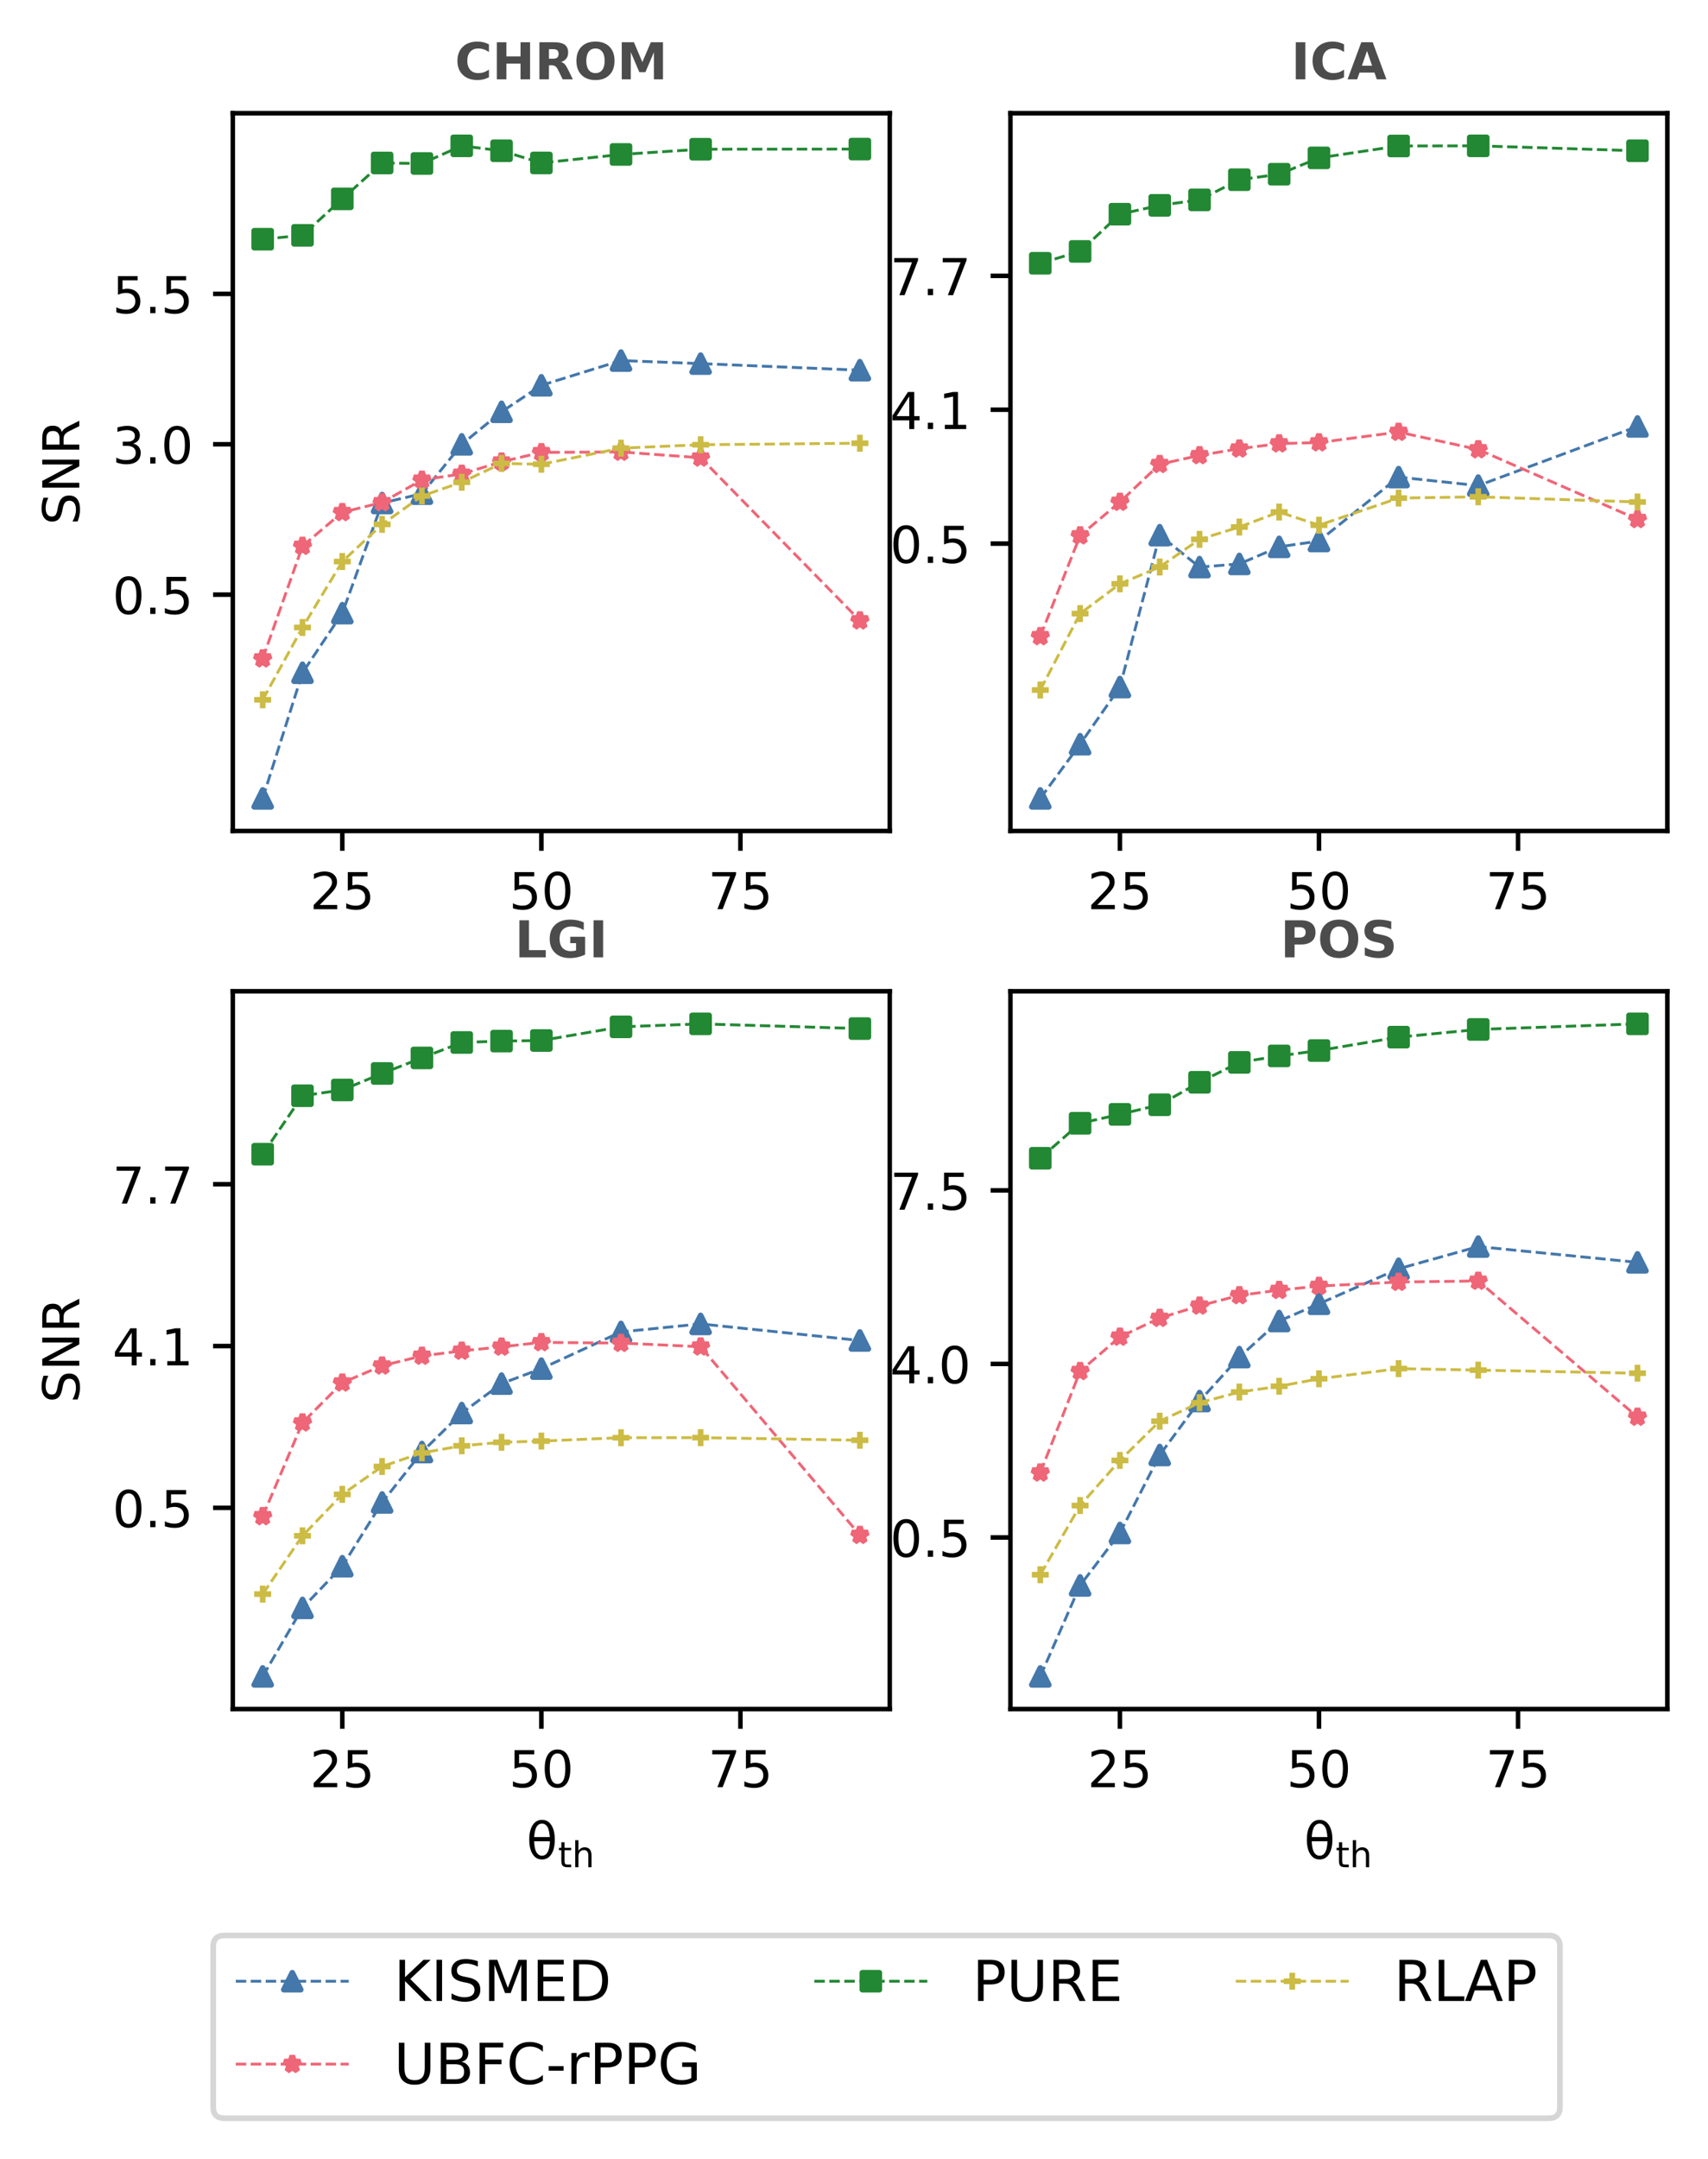 <?xml version="1.0" encoding="utf-8" standalone="no"?>
<!DOCTYPE svg PUBLIC "-//W3C//DTD SVG 1.1//EN"
  "http://www.w3.org/Graphics/SVG/1.1/DTD/svg11.dtd">
<!-- Created with matplotlib (https://matplotlib.org/) -->
<svg height="382.119pt" version="1.1" viewBox="0 0 302.413 382.119" width="302.413pt" xmlns="http://www.w3.org/2000/svg" xmlns:xlink="http://www.w3.org/1999/xlink">
 <defs>
  <style type="text/css">
*{stroke-linecap:butt;stroke-linejoin:round;}
  </style>
 </defs>
 <g id="figure_1">
  <g id="patch_1">
   <path d="M 0 382.119 
L 302.413 382.119 
L 302.413 0 
L 0 0 
z
" style="fill:#ffffff;"/>
  </g>
  <g id="axes_1">
   <g id="patch_2">
    <path d="M 41.223 147.083 
L 157.533 147.083 
L 157.533 20.039 
L 41.223 20.039 
z
" style="fill:#ffffff;"/>
   </g>
   <g id="matplotlib.axis_1">
    <g id="xtick_1">
     <g id="line2d_1">
      <defs>
       <path d="M 0 0 
L 0 3.5 
" id="mc49c71dc51" style="stroke:#000000;stroke-width:0.8;"/>
      </defs>
      <g>
       <use style="stroke:#000000;stroke-width:0.8;" x="60.608" xlink:href="#mc49c71dc51" y="147.083"/>
      </g>
     </g>
     <g id="text_1">
      <!-- 25 -->
      <defs>
       <path d="M 19.188 8.297 
L 53.609 8.297 
L 53.609 0 
L 7.328 0 
L 7.328 8.297 
Q 12.938 14.109 22.625 23.891 
Q 32.328 33.688 34.812 36.531 
Q 39.547 41.844 41.422 45.531 
Q 43.312 49.219 43.312 52.781 
Q 43.312 58.594 39.234 62.25 
Q 35.156 65.922 28.609 65.922 
Q 23.969 65.922 18.812 64.312 
Q 13.672 62.703 7.812 59.422 
L 7.812 69.391 
Q 13.766 71.781 18.938 73 
Q 24.125 74.219 28.422 74.219 
Q 39.75 74.219 46.484 68.547 
Q 53.219 62.891 53.219 53.422 
Q 53.219 48.922 51.531 44.891 
Q 49.859 40.875 45.406 35.406 
Q 44.188 33.984 37.641 27.219 
Q 31.109 20.453 19.188 8.297 
z
" id="DejaVuSans-50"/>
       <path d="M 10.797 72.906 
L 49.516 72.906 
L 49.516 64.594 
L 19.828 64.594 
L 19.828 46.734 
Q 21.969 47.469 24.109 47.828 
Q 26.266 48.188 28.422 48.188 
Q 40.625 48.188 47.75 41.5 
Q 54.891 34.812 54.891 23.391 
Q 54.891 11.625 47.562 5.094 
Q 40.234 -1.422 26.906 -1.422 
Q 22.312 -1.422 17.547 -0.641 
Q 12.797 0.141 7.719 1.703 
L 7.719 11.625 
Q 12.109 9.234 16.797 8.062 
Q 21.484 6.891 26.703 6.891 
Q 35.156 6.891 40.078 11.328 
Q 45.016 15.766 45.016 23.391 
Q 45.016 31 40.078 35.438 
Q 35.156 39.891 26.703 39.891 
Q 22.75 39.891 18.812 39.016 
Q 14.891 38.141 10.797 36.281 
z
" id="DejaVuSans-53"/>
      </defs>
      <g transform="translate(54.882 160.921)scale(0.09 -0.09)">
       <use xlink:href="#DejaVuSans-50"/>
       <use x="63.623" xlink:href="#DejaVuSans-53"/>
      </g>
     </g>
    </g>
    <g id="xtick_2">
     <g id="line2d_2">
      <g>
       <use style="stroke:#000000;stroke-width:0.8;" x="95.854" xlink:href="#mc49c71dc51" y="147.083"/>
      </g>
     </g>
     <g id="text_2">
      <!-- 50 -->
      <defs>
       <path d="M 31.781 66.406 
Q 24.172 66.406 20.328 58.906 
Q 16.5 51.422 16.5 36.375 
Q 16.5 21.391 20.328 13.891 
Q 24.172 6.391 31.781 6.391 
Q 39.453 6.391 43.281 13.891 
Q 47.125 21.391 47.125 36.375 
Q 47.125 51.422 43.281 58.906 
Q 39.453 66.406 31.781 66.406 
z
M 31.781 74.219 
Q 44.047 74.219 50.516 64.516 
Q 56.984 54.828 56.984 36.375 
Q 56.984 17.969 50.516 8.266 
Q 44.047 -1.422 31.781 -1.422 
Q 19.531 -1.422 13.062 8.266 
Q 6.594 17.969 6.594 36.375 
Q 6.594 54.828 13.062 64.516 
Q 19.531 74.219 31.781 74.219 
z
" id="DejaVuSans-48"/>
      </defs>
      <g transform="translate(90.127 160.921)scale(0.09 -0.09)">
       <use xlink:href="#DejaVuSans-53"/>
       <use x="63.623" xlink:href="#DejaVuSans-48"/>
      </g>
     </g>
    </g>
    <g id="xtick_3">
     <g id="line2d_3">
      <g>
       <use style="stroke:#000000;stroke-width:0.8;" x="131.099" xlink:href="#mc49c71dc51" y="147.083"/>
      </g>
     </g>
     <g id="text_3">
      <!-- 75 -->
      <defs>
       <path d="M 8.203 72.906 
L 55.078 72.906 
L 55.078 68.703 
L 28.609 0 
L 18.312 0 
L 43.219 64.594 
L 8.203 64.594 
z
" id="DejaVuSans-55"/>
      </defs>
      <g transform="translate(125.373 160.921)scale(0.09 -0.09)">
       <use xlink:href="#DejaVuSans-55"/>
       <use x="63.623" xlink:href="#DejaVuSans-53"/>
      </g>
     </g>
    </g>
   </g>
   <g id="matplotlib.axis_2">
    <g id="ytick_1">
     <g id="line2d_4">
      <defs>
       <path d="M 0 0 
L -3.5 0 
" id="mcec487507b" style="stroke:#000000;stroke-width:0.8;"/>
      </defs>
      <g>
       <use style="stroke:#000000;stroke-width:0.8;" x="41.223" xlink:href="#mcec487507b" y="105.247"/>
      </g>
     </g>
     <g id="text_4">
      <!-- 0.5 -->
      <defs>
       <path d="M 10.688 12.406 
L 21 12.406 
L 21 0 
L 10.688 0 
z
" id="DejaVuSans-46"/>
      </defs>
      <g transform="translate(19.91 108.666)scale(0.09 -0.09)">
       <use xlink:href="#DejaVuSans-48"/>
       <use x="63.623" xlink:href="#DejaVuSans-46"/>
       <use x="95.41" xlink:href="#DejaVuSans-53"/>
      </g>
     </g>
    </g>
    <g id="ytick_2">
     <g id="line2d_5">
      <g>
       <use style="stroke:#000000;stroke-width:0.8;" x="41.223" xlink:href="#mcec487507b" y="78.631"/>
      </g>
     </g>
     <g id="text_5">
      <!-- 3.0 -->
      <defs>
       <path d="M 40.578 39.312 
Q 47.656 37.797 51.625 33 
Q 55.609 28.219 55.609 21.188 
Q 55.609 10.406 48.188 4.484 
Q 40.766 -1.422 27.094 -1.422 
Q 22.516 -1.422 17.656 -0.516 
Q 12.797 0.391 7.625 2.203 
L 7.625 11.719 
Q 11.719 9.328 16.594 8.109 
Q 21.484 6.891 26.812 6.891 
Q 36.078 6.891 40.938 10.547 
Q 45.797 14.203 45.797 21.188 
Q 45.797 27.641 41.281 31.266 
Q 36.766 34.906 28.719 34.906 
L 20.219 34.906 
L 20.219 43.016 
L 29.109 43.016 
Q 36.375 43.016 40.234 45.922 
Q 44.094 48.828 44.094 54.297 
Q 44.094 59.906 40.109 62.906 
Q 36.141 65.922 28.719 65.922 
Q 24.656 65.922 20.016 65.031 
Q 15.375 64.156 9.812 62.312 
L 9.812 71.094 
Q 15.438 72.656 20.344 73.438 
Q 25.25 74.219 29.594 74.219 
Q 40.828 74.219 47.359 69.109 
Q 53.906 64.016 53.906 55.328 
Q 53.906 49.266 50.438 45.094 
Q 46.969 40.922 40.578 39.312 
z
" id="DejaVuSans-51"/>
      </defs>
      <g transform="translate(19.91 82.05)scale(0.09 -0.09)">
       <use xlink:href="#DejaVuSans-51"/>
       <use x="63.623" xlink:href="#DejaVuSans-46"/>
       <use x="95.41" xlink:href="#DejaVuSans-48"/>
      </g>
     </g>
    </g>
    <g id="ytick_3">
     <g id="line2d_6">
      <g>
       <use style="stroke:#000000;stroke-width:0.8;" x="41.223" xlink:href="#mcec487507b" y="52.014"/>
      </g>
     </g>
     <g id="text_6">
      <!-- 5.5 -->
      <g transform="translate(19.91 55.434)scale(0.09 -0.09)">
       <use xlink:href="#DejaVuSans-53"/>
       <use x="63.623" xlink:href="#DejaVuSans-46"/>
       <use x="95.41" xlink:href="#DejaVuSans-53"/>
      </g>
     </g>
    </g>
    <g id="text_7">
     <!-- SNR -->
     <defs>
      <path d="M 53.516 70.516 
L 53.516 60.891 
Q 47.906 63.578 42.922 64.891 
Q 37.938 66.219 33.297 66.219 
Q 25.25 66.219 20.875 63.094 
Q 16.5 59.969 16.5 54.203 
Q 16.5 49.359 19.406 46.891 
Q 22.312 44.438 30.422 42.922 
L 36.375 41.703 
Q 47.406 39.594 52.656 34.297 
Q 57.906 29 57.906 20.125 
Q 57.906 9.516 50.797 4.047 
Q 43.703 -1.422 29.984 -1.422 
Q 24.812 -1.422 18.969 -0.25 
Q 13.141 0.922 6.891 3.219 
L 6.891 13.375 
Q 12.891 10.016 18.656 8.297 
Q 24.422 6.594 29.984 6.594 
Q 38.422 6.594 43.016 9.906 
Q 47.609 13.234 47.609 19.391 
Q 47.609 24.75 44.312 27.781 
Q 41.016 30.812 33.5 32.328 
L 27.484 33.5 
Q 16.453 35.688 11.516 40.375 
Q 6.594 45.062 6.594 53.422 
Q 6.594 63.094 13.406 68.656 
Q 20.219 74.219 32.172 74.219 
Q 37.312 74.219 42.625 73.281 
Q 47.953 72.359 53.516 70.516 
z
" id="DejaVuSans-83"/>
      <path d="M 9.812 72.906 
L 23.094 72.906 
L 55.422 11.922 
L 55.422 72.906 
L 64.984 72.906 
L 64.984 0 
L 51.703 0 
L 19.391 60.984 
L 19.391 0 
L 9.812 0 
z
" id="DejaVuSans-78"/>
      <path d="M 44.391 34.188 
Q 47.562 33.109 50.562 29.594 
Q 53.562 26.078 56.594 19.922 
L 66.609 0 
L 56 0 
L 46.688 18.703 
Q 43.062 26.031 39.672 28.422 
Q 36.281 30.812 30.422 30.812 
L 19.672 30.812 
L 19.672 0 
L 9.812 0 
L 9.812 72.906 
L 32.078 72.906 
Q 44.578 72.906 50.734 67.672 
Q 56.891 62.453 56.891 51.906 
Q 56.891 45.016 53.688 40.469 
Q 50.484 35.938 44.391 34.188 
z
M 19.672 64.797 
L 19.672 38.922 
L 32.078 38.922 
Q 39.203 38.922 42.844 42.219 
Q 46.484 45.516 46.484 51.906 
Q 46.484 58.297 42.844 61.547 
Q 39.203 64.797 32.078 64.797 
z
" id="DejaVuSans-82"/>
     </defs>
     <g transform="translate(14.039 92.911)rotate(-90)scale(0.09 -0.09)">
      <use xlink:href="#DejaVuSans-83"/>
      <use x="63.477" xlink:href="#DejaVuSans-78"/>
      <use x="138.281" xlink:href="#DejaVuSans-82"/>
     </g>
    </g>
   </g>
   <g id="line2d_7">
    <path clip-path="url(#pe763b3ad80)" d="M 46.51 141.308 
L 53.559 119.072 
L 60.608 108.525 
L 67.657 89.03 
L 74.706 87.381 
L 81.755 78.643 
L 88.804 72.886 
L 95.854 68.196 
L 109.952 63.82 
L 124.05 64.356 
L 152.246 65.521 
" style="fill:none;stroke:#4477aa;stroke-dasharray:1.85,0.8;stroke-dashoffset:0;stroke-width:0.5;"/>
    <defs>
     <path d="M 0 -1.5 
L -1.5 1.5 
L 1.5 1.5 
z
" id="m080b14218e" style="stroke:#4477aa;stroke-linejoin:miter;"/>
    </defs>
    <g clip-path="url(#pe763b3ad80)">
     <use style="fill:#4477aa;stroke:#4477aa;stroke-linejoin:miter;" x="46.51" xlink:href="#m080b14218e" y="141.308"/>
     <use style="fill:#4477aa;stroke:#4477aa;stroke-linejoin:miter;" x="53.559" xlink:href="#m080b14218e" y="119.072"/>
     <use style="fill:#4477aa;stroke:#4477aa;stroke-linejoin:miter;" x="60.608" xlink:href="#m080b14218e" y="108.525"/>
     <use style="fill:#4477aa;stroke:#4477aa;stroke-linejoin:miter;" x="67.657" xlink:href="#m080b14218e" y="89.03"/>
     <use style="fill:#4477aa;stroke:#4477aa;stroke-linejoin:miter;" x="74.706" xlink:href="#m080b14218e" y="87.381"/>
     <use style="fill:#4477aa;stroke:#4477aa;stroke-linejoin:miter;" x="81.755" xlink:href="#m080b14218e" y="78.643"/>
     <use style="fill:#4477aa;stroke:#4477aa;stroke-linejoin:miter;" x="88.804" xlink:href="#m080b14218e" y="72.886"/>
     <use style="fill:#4477aa;stroke:#4477aa;stroke-linejoin:miter;" x="95.854" xlink:href="#m080b14218e" y="68.196"/>
     <use style="fill:#4477aa;stroke:#4477aa;stroke-linejoin:miter;" x="109.952" xlink:href="#m080b14218e" y="63.82"/>
     <use style="fill:#4477aa;stroke:#4477aa;stroke-linejoin:miter;" x="124.05" xlink:href="#m080b14218e" y="64.356"/>
     <use style="fill:#4477aa;stroke:#4477aa;stroke-linejoin:miter;" x="152.246" xlink:href="#m080b14218e" y="65.521"/>
    </g>
   </g>
   <g id="line2d_8">
    <path clip-path="url(#pe763b3ad80)" d="M 46.51 116.572 
L 53.559 96.648 
L 60.608 90.681 
L 67.657 88.928 
L 74.706 84.947 
L 81.755 83.886 
L 88.804 81.726 
L 95.854 80.074 
L 109.952 79.991 
L 124.05 81.024 
L 152.246 109.844 
" style="fill:none;stroke:#ee6677;stroke-dasharray:1.85,0.8;stroke-dashoffset:0;stroke-width:0.5;"/>
    <defs>
     <path d="M 0 -1.5 
L -0.337 -0.464 
L -1.427 -0.464 
L -0.545 0.177 
L -0.882 1.214 
L -0 0.573 
L 0.882 1.214 
L 0.545 0.177 
L 1.427 -0.464 
L 0.337 -0.464 
z
" id="m7e07814647" style="stroke:#ee6677;stroke-linejoin:bevel;"/>
    </defs>
    <g clip-path="url(#pe763b3ad80)">
     <use style="fill:#ee6677;stroke:#ee6677;stroke-linejoin:bevel;" x="46.51" xlink:href="#m7e07814647" y="116.572"/>
     <use style="fill:#ee6677;stroke:#ee6677;stroke-linejoin:bevel;" x="53.559" xlink:href="#m7e07814647" y="96.648"/>
     <use style="fill:#ee6677;stroke:#ee6677;stroke-linejoin:bevel;" x="60.608" xlink:href="#m7e07814647" y="90.681"/>
     <use style="fill:#ee6677;stroke:#ee6677;stroke-linejoin:bevel;" x="67.657" xlink:href="#m7e07814647" y="88.928"/>
     <use style="fill:#ee6677;stroke:#ee6677;stroke-linejoin:bevel;" x="74.706" xlink:href="#m7e07814647" y="84.947"/>
     <use style="fill:#ee6677;stroke:#ee6677;stroke-linejoin:bevel;" x="81.755" xlink:href="#m7e07814647" y="83.886"/>
     <use style="fill:#ee6677;stroke:#ee6677;stroke-linejoin:bevel;" x="88.804" xlink:href="#m7e07814647" y="81.726"/>
     <use style="fill:#ee6677;stroke:#ee6677;stroke-linejoin:bevel;" x="95.854" xlink:href="#m7e07814647" y="80.074"/>
     <use style="fill:#ee6677;stroke:#ee6677;stroke-linejoin:bevel;" x="109.952" xlink:href="#m7e07814647" y="79.991"/>
     <use style="fill:#ee6677;stroke:#ee6677;stroke-linejoin:bevel;" x="124.05" xlink:href="#m7e07814647" y="81.024"/>
     <use style="fill:#ee6677;stroke:#ee6677;stroke-linejoin:bevel;" x="152.246" xlink:href="#m7e07814647" y="109.844"/>
    </g>
   </g>
   <g id="line2d_9">
    <path clip-path="url(#pe763b3ad80)" d="M 46.51 42.339 
L 53.559 41.651 
L 60.608 35.197 
L 67.657 28.844 
L 74.706 28.937 
L 81.755 25.813 
L 88.804 26.687 
L 95.854 28.841 
L 109.952 27.339 
L 124.05 26.411 
L 152.246 26.386 
" style="fill:none;stroke:#228833;stroke-dasharray:1.85,0.8;stroke-dashoffset:0;stroke-width:0.5;"/>
    <defs>
     <path d="M -1.5 1.5 
L 1.5 1.5 
L 1.5 -1.5 
L -1.5 -1.5 
z
" id="m00ce7a7541" style="stroke:#228833;stroke-linejoin:miter;"/>
    </defs>
    <g clip-path="url(#pe763b3ad80)">
     <use style="fill:#228833;stroke:#228833;stroke-linejoin:miter;" x="46.51" xlink:href="#m00ce7a7541" y="42.339"/>
     <use style="fill:#228833;stroke:#228833;stroke-linejoin:miter;" x="53.559" xlink:href="#m00ce7a7541" y="41.651"/>
     <use style="fill:#228833;stroke:#228833;stroke-linejoin:miter;" x="60.608" xlink:href="#m00ce7a7541" y="35.197"/>
     <use style="fill:#228833;stroke:#228833;stroke-linejoin:miter;" x="67.657" xlink:href="#m00ce7a7541" y="28.844"/>
     <use style="fill:#228833;stroke:#228833;stroke-linejoin:miter;" x="74.706" xlink:href="#m00ce7a7541" y="28.937"/>
     <use style="fill:#228833;stroke:#228833;stroke-linejoin:miter;" x="81.755" xlink:href="#m00ce7a7541" y="25.813"/>
     <use style="fill:#228833;stroke:#228833;stroke-linejoin:miter;" x="88.804" xlink:href="#m00ce7a7541" y="26.687"/>
     <use style="fill:#228833;stroke:#228833;stroke-linejoin:miter;" x="95.854" xlink:href="#m00ce7a7541" y="28.841"/>
     <use style="fill:#228833;stroke:#228833;stroke-linejoin:miter;" x="109.952" xlink:href="#m00ce7a7541" y="27.339"/>
     <use style="fill:#228833;stroke:#228833;stroke-linejoin:miter;" x="124.05" xlink:href="#m00ce7a7541" y="26.411"/>
     <use style="fill:#228833;stroke:#228833;stroke-linejoin:miter;" x="152.246" xlink:href="#m00ce7a7541" y="26.386"/>
    </g>
   </g>
   <g id="line2d_10">
    <path clip-path="url(#pe763b3ad80)" d="M 46.51 123.859 
L 53.559 111.061 
L 60.608 99.387 
L 67.657 92.815 
L 74.706 87.78 
L 81.755 85.35 
L 88.804 82.029 
L 95.854 82.165 
L 109.952 79.324 
L 124.05 78.715 
L 152.246 78.448 
" style="fill:none;stroke:#ccbb44;stroke-dasharray:1.85,0.8;stroke-dashoffset:0;stroke-width:0.5;"/>
    <defs>
     <path d="M -1.5 0 
L 1.5 0 
M 0 1.5 
L 0 -1.5 
" id="m1bbecbf36e" style="stroke:#ccbb44;"/>
    </defs>
    <g clip-path="url(#pe763b3ad80)">
     <use style="fill:#ccbb44;stroke:#ccbb44;" x="46.51" xlink:href="#m1bbecbf36e" y="123.859"/>
     <use style="fill:#ccbb44;stroke:#ccbb44;" x="53.559" xlink:href="#m1bbecbf36e" y="111.061"/>
     <use style="fill:#ccbb44;stroke:#ccbb44;" x="60.608" xlink:href="#m1bbecbf36e" y="99.387"/>
     <use style="fill:#ccbb44;stroke:#ccbb44;" x="67.657" xlink:href="#m1bbecbf36e" y="92.815"/>
     <use style="fill:#ccbb44;stroke:#ccbb44;" x="74.706" xlink:href="#m1bbecbf36e" y="87.78"/>
     <use style="fill:#ccbb44;stroke:#ccbb44;" x="81.755" xlink:href="#m1bbecbf36e" y="85.35"/>
     <use style="fill:#ccbb44;stroke:#ccbb44;" x="88.804" xlink:href="#m1bbecbf36e" y="82.029"/>
     <use style="fill:#ccbb44;stroke:#ccbb44;" x="95.854" xlink:href="#m1bbecbf36e" y="82.165"/>
     <use style="fill:#ccbb44;stroke:#ccbb44;" x="109.952" xlink:href="#m1bbecbf36e" y="79.324"/>
     <use style="fill:#ccbb44;stroke:#ccbb44;" x="124.05" xlink:href="#m1bbecbf36e" y="78.715"/>
     <use style="fill:#ccbb44;stroke:#ccbb44;" x="152.246" xlink:href="#m1bbecbf36e" y="78.448"/>
    </g>
   </g>
   <g id="patch_3">
    <path d="M 41.223 147.083 
L 41.223 20.039 
" style="fill:none;stroke:#000000;stroke-linecap:square;stroke-linejoin:miter;stroke-width:0.8;"/>
   </g>
   <g id="patch_4">
    <path d="M 157.533 147.083 
L 157.533 20.039 
" style="fill:none;stroke:#000000;stroke-linecap:square;stroke-linejoin:miter;stroke-width:0.8;"/>
   </g>
   <g id="patch_5">
    <path d="M 41.223 147.083 
L 157.533 147.083 
" style="fill:none;stroke:#000000;stroke-linecap:square;stroke-linejoin:miter;stroke-width:0.8;"/>
   </g>
   <g id="patch_6">
    <path d="M 41.223 20.039 
L 157.533 20.039 
" style="fill:none;stroke:#000000;stroke-linecap:square;stroke-linejoin:miter;stroke-width:0.8;"/>
   </g>
   <g id="text_8">
    <!-- CHROM -->
    <defs>
     <path d="M 67 4 
Q 61.812 1.312 56.203 -0.047 
Q 50.594 -1.422 44.484 -1.422 
Q 26.266 -1.422 15.625 8.766 
Q 4.984 18.953 4.984 36.375 
Q 4.984 53.859 15.625 64.031 
Q 26.266 74.219 44.484 74.219 
Q 50.594 74.219 56.203 72.844 
Q 61.812 71.484 67 68.797 
L 67 53.719 
Q 61.766 57.281 56.688 58.938 
Q 51.609 60.594 46 60.594 
Q 35.938 60.594 30.172 54.141 
Q 24.422 47.703 24.422 36.375 
Q 24.422 25.094 30.172 18.641 
Q 35.938 12.203 46 12.203 
Q 51.609 12.203 56.688 13.859 
Q 61.766 15.531 67 19.094 
z
" id="DejaVuSans-Bold-67"/>
     <path d="M 9.188 72.906 
L 27.984 72.906 
L 27.984 45.125 
L 55.719 45.125 
L 55.719 72.906 
L 74.516 72.906 
L 74.516 0 
L 55.719 0 
L 55.719 30.906 
L 27.984 30.906 
L 27.984 0 
L 9.188 0 
z
" id="DejaVuSans-Bold-72"/>
     <path d="M 35.891 40.578 
Q 41.797 40.578 44.359 42.766 
Q 46.922 44.969 46.922 50 
Q 46.922 54.984 44.359 57.125 
Q 41.797 59.281 35.891 59.281 
L 27.984 59.281 
L 27.984 40.578 
z
M 27.984 27.594 
L 27.984 0 
L 9.188 0 
L 9.188 72.906 
L 37.891 72.906 
Q 52.297 72.906 59 68.062 
Q 65.719 63.234 65.719 52.781 
Q 65.719 45.562 62.219 40.922 
Q 58.734 36.281 51.703 34.078 
Q 55.562 33.203 58.609 30.094 
Q 61.672 27 64.797 20.703 
L 75 0 
L 54.984 0 
L 46.094 18.109 
Q 43.406 23.578 40.641 25.578 
Q 37.891 27.594 33.297 27.594 
z
" id="DejaVuSans-Bold-82"/>
     <path d="M 42.484 60.594 
Q 33.891 60.594 29.156 54.25 
Q 24.422 47.906 24.422 36.375 
Q 24.422 24.906 29.156 18.547 
Q 33.891 12.203 42.484 12.203 
Q 51.125 12.203 55.859 18.547 
Q 60.594 24.906 60.594 36.375 
Q 60.594 47.906 55.859 54.25 
Q 51.125 60.594 42.484 60.594 
z
M 42.484 74.219 
Q 60.062 74.219 70.016 64.156 
Q 79.984 54.109 79.984 36.375 
Q 79.984 18.703 70.016 8.641 
Q 60.062 -1.422 42.484 -1.422 
Q 24.953 -1.422 14.969 8.641 
Q 4.984 18.703 4.984 36.375 
Q 4.984 54.109 14.969 64.156 
Q 24.953 74.219 42.484 74.219 
z
" id="DejaVuSans-Bold-79"/>
     <path d="M 9.188 72.906 
L 33.109 72.906 
L 49.703 33.891 
L 66.406 72.906 
L 90.281 72.906 
L 90.281 0 
L 72.516 0 
L 72.516 53.328 
L 55.719 14.016 
L 43.797 14.016 
L 27 53.328 
L 27 0 
L 9.188 0 
z
" id="DejaVuSans-Bold-77"/>
    </defs>
    <g style="fill:#4c4c4c;" transform="translate(80.541 14.039)scale(0.09 -0.09)">
     <use xlink:href="#DejaVuSans-Bold-67"/>
     <use x="73.389" xlink:href="#DejaVuSans-Bold-72"/>
     <use x="157.08" xlink:href="#DejaVuSans-Bold-82"/>
     <use x="234.082" xlink:href="#DejaVuSans-Bold-79"/>
     <use x="319.092" xlink:href="#DejaVuSans-Bold-77"/>
    </g>
   </g>
  </g>
  <g id="axes_2">
   <g id="patch_7">
    <path d="M 178.903 147.083 
L 295.213 147.083 
L 295.213 20.039 
L 178.903 20.039 
z
" style="fill:#ffffff;"/>
   </g>
   <g id="matplotlib.axis_3">
    <g id="xtick_4">
     <g id="line2d_11">
      <g>
       <use style="stroke:#000000;stroke-width:0.8;" x="198.288" xlink:href="#mc49c71dc51" y="147.083"/>
      </g>
     </g>
     <g id="text_9">
      <!-- 25 -->
      <g transform="translate(192.562 160.921)scale(0.09 -0.09)">
       <use xlink:href="#DejaVuSans-50"/>
       <use x="63.623" xlink:href="#DejaVuSans-53"/>
      </g>
     </g>
    </g>
    <g id="xtick_5">
     <g id="line2d_12">
      <g>
       <use style="stroke:#000000;stroke-width:0.8;" x="233.534" xlink:href="#mc49c71dc51" y="147.083"/>
      </g>
     </g>
     <g id="text_10">
      <!-- 50 -->
      <g transform="translate(227.807 160.921)scale(0.09 -0.09)">
       <use xlink:href="#DejaVuSans-53"/>
       <use x="63.623" xlink:href="#DejaVuSans-48"/>
      </g>
     </g>
    </g>
    <g id="xtick_6">
     <g id="line2d_13">
      <g>
       <use style="stroke:#000000;stroke-width:0.8;" x="268.779" xlink:href="#mc49c71dc51" y="147.083"/>
      </g>
     </g>
     <g id="text_11">
      <!-- 75 -->
      <g transform="translate(263.053 160.921)scale(0.09 -0.09)">
       <use xlink:href="#DejaVuSans-55"/>
       <use x="63.623" xlink:href="#DejaVuSans-53"/>
      </g>
     </g>
    </g>
   </g>
   <g id="matplotlib.axis_4">
    <g id="ytick_4">
     <g id="line2d_14">
      <g>
       <use style="stroke:#000000;stroke-width:0.8;" x="178.903" xlink:href="#mcec487507b" y="96.215"/>
      </g>
     </g>
     <g id="text_12">
      <!-- 0.5 -->
      <g transform="translate(157.59 99.635)scale(0.09 -0.09)">
       <use xlink:href="#DejaVuSans-48"/>
       <use x="63.623" xlink:href="#DejaVuSans-46"/>
       <use x="95.41" xlink:href="#DejaVuSans-53"/>
      </g>
     </g>
    </g>
    <g id="ytick_5">
     <g id="line2d_15">
      <g>
       <use style="stroke:#000000;stroke-width:0.8;" x="178.903" xlink:href="#mcec487507b" y="72.519"/>
      </g>
     </g>
     <g id="text_13">
      <!-- 4.1 -->
      <defs>
       <path d="M 37.797 64.312 
L 12.891 25.391 
L 37.797 25.391 
z
M 35.203 72.906 
L 47.609 72.906 
L 47.609 25.391 
L 58.016 25.391 
L 58.016 17.188 
L 47.609 17.188 
L 47.609 0 
L 37.797 0 
L 37.797 17.188 
L 4.891 17.188 
L 4.891 26.703 
z
" id="DejaVuSans-52"/>
       <path d="M 12.406 8.297 
L 28.516 8.297 
L 28.516 63.922 
L 10.984 60.406 
L 10.984 69.391 
L 28.422 72.906 
L 38.281 72.906 
L 38.281 8.297 
L 54.391 8.297 
L 54.391 0 
L 12.406 0 
z
" id="DejaVuSans-49"/>
      </defs>
      <g transform="translate(157.59 75.939)scale(0.09 -0.09)">
       <use xlink:href="#DejaVuSans-52"/>
       <use x="63.623" xlink:href="#DejaVuSans-46"/>
       <use x="95.41" xlink:href="#DejaVuSans-49"/>
      </g>
     </g>
    </g>
    <g id="ytick_6">
     <g id="line2d_16">
      <g>
       <use style="stroke:#000000;stroke-width:0.8;" x="178.903" xlink:href="#mcec487507b" y="48.823"/>
      </g>
     </g>
     <g id="text_14">
      <!-- 7.7 -->
      <g transform="translate(157.59 52.242)scale(0.09 -0.09)">
       <use xlink:href="#DejaVuSans-55"/>
       <use x="63.623" xlink:href="#DejaVuSans-46"/>
       <use x="95.41" xlink:href="#DejaVuSans-55"/>
      </g>
     </g>
    </g>
   </g>
   <g id="line2d_17">
    <path clip-path="url(#p9f08f60c96)" d="M 184.19 141.308 
L 191.239 131.722 
L 198.288 121.604 
L 205.337 94.727 
L 212.386 100.373 
L 219.435 99.81 
L 226.484 96.788 
L 233.534 95.758 
L 247.632 84.445 
L 261.73 85.952 
L 289.926 75.476 
" style="fill:none;stroke:#4477aa;stroke-dasharray:1.85,0.8;stroke-dashoffset:0;stroke-width:0.5;"/>
    <g clip-path="url(#p9f08f60c96)">
     <use style="fill:#4477aa;stroke:#4477aa;stroke-linejoin:miter;" x="184.19" xlink:href="#m080b14218e" y="141.308"/>
     <use style="fill:#4477aa;stroke:#4477aa;stroke-linejoin:miter;" x="191.239" xlink:href="#m080b14218e" y="131.722"/>
     <use style="fill:#4477aa;stroke:#4477aa;stroke-linejoin:miter;" x="198.288" xlink:href="#m080b14218e" y="121.604"/>
     <use style="fill:#4477aa;stroke:#4477aa;stroke-linejoin:miter;" x="205.337" xlink:href="#m080b14218e" y="94.727"/>
     <use style="fill:#4477aa;stroke:#4477aa;stroke-linejoin:miter;" x="212.386" xlink:href="#m080b14218e" y="100.373"/>
     <use style="fill:#4477aa;stroke:#4477aa;stroke-linejoin:miter;" x="219.435" xlink:href="#m080b14218e" y="99.81"/>
     <use style="fill:#4477aa;stroke:#4477aa;stroke-linejoin:miter;" x="226.484" xlink:href="#m080b14218e" y="96.788"/>
     <use style="fill:#4477aa;stroke:#4477aa;stroke-linejoin:miter;" x="233.534" xlink:href="#m080b14218e" y="95.758"/>
     <use style="fill:#4477aa;stroke:#4477aa;stroke-linejoin:miter;" x="247.632" xlink:href="#m080b14218e" y="84.445"/>
     <use style="fill:#4477aa;stroke:#4477aa;stroke-linejoin:miter;" x="261.73" xlink:href="#m080b14218e" y="85.952"/>
     <use style="fill:#4477aa;stroke:#4477aa;stroke-linejoin:miter;" x="289.926" xlink:href="#m080b14218e" y="75.476"/>
    </g>
   </g>
   <g id="line2d_18">
    <path clip-path="url(#p9f08f60c96)" d="M 184.19 112.636 
L 191.239 94.795 
L 198.288 88.855 
L 205.337 82.166 
L 212.386 80.601 
L 219.435 79.419 
L 226.484 78.52 
L 233.534 78.33 
L 247.632 76.469 
L 261.73 79.559 
L 289.926 91.905 
" style="fill:none;stroke:#ee6677;stroke-dasharray:1.85,0.8;stroke-dashoffset:0;stroke-width:0.5;"/>
    <g clip-path="url(#p9f08f60c96)">
     <use style="fill:#ee6677;stroke:#ee6677;stroke-linejoin:bevel;" x="184.19" xlink:href="#m7e07814647" y="112.636"/>
     <use style="fill:#ee6677;stroke:#ee6677;stroke-linejoin:bevel;" x="191.239" xlink:href="#m7e07814647" y="94.795"/>
     <use style="fill:#ee6677;stroke:#ee6677;stroke-linejoin:bevel;" x="198.288" xlink:href="#m7e07814647" y="88.855"/>
     <use style="fill:#ee6677;stroke:#ee6677;stroke-linejoin:bevel;" x="205.337" xlink:href="#m7e07814647" y="82.166"/>
     <use style="fill:#ee6677;stroke:#ee6677;stroke-linejoin:bevel;" x="212.386" xlink:href="#m7e07814647" y="80.601"/>
     <use style="fill:#ee6677;stroke:#ee6677;stroke-linejoin:bevel;" x="219.435" xlink:href="#m7e07814647" y="79.419"/>
     <use style="fill:#ee6677;stroke:#ee6677;stroke-linejoin:bevel;" x="226.484" xlink:href="#m7e07814647" y="78.52"/>
     <use style="fill:#ee6677;stroke:#ee6677;stroke-linejoin:bevel;" x="233.534" xlink:href="#m7e07814647" y="78.33"/>
     <use style="fill:#ee6677;stroke:#ee6677;stroke-linejoin:bevel;" x="247.632" xlink:href="#m7e07814647" y="76.469"/>
     <use style="fill:#ee6677;stroke:#ee6677;stroke-linejoin:bevel;" x="261.73" xlink:href="#m7e07814647" y="79.559"/>
     <use style="fill:#ee6677;stroke:#ee6677;stroke-linejoin:bevel;" x="289.926" xlink:href="#m7e07814647" y="91.905"/>
    </g>
   </g>
   <g id="line2d_19">
    <path clip-path="url(#p9f08f60c96)" d="M 184.19 46.598 
L 191.239 44.496 
L 198.288 37.907 
L 205.337 36.344 
L 212.386 35.377 
L 219.435 31.806 
L 226.484 30.837 
L 233.534 27.944 
L 247.632 25.838 
L 261.73 25.813 
L 289.926 26.686 
" style="fill:none;stroke:#228833;stroke-dasharray:1.85,0.8;stroke-dashoffset:0;stroke-width:0.5;"/>
    <g clip-path="url(#p9f08f60c96)">
     <use style="fill:#228833;stroke:#228833;stroke-linejoin:miter;" x="184.19" xlink:href="#m00ce7a7541" y="46.598"/>
     <use style="fill:#228833;stroke:#228833;stroke-linejoin:miter;" x="191.239" xlink:href="#m00ce7a7541" y="44.496"/>
     <use style="fill:#228833;stroke:#228833;stroke-linejoin:miter;" x="198.288" xlink:href="#m00ce7a7541" y="37.907"/>
     <use style="fill:#228833;stroke:#228833;stroke-linejoin:miter;" x="205.337" xlink:href="#m00ce7a7541" y="36.344"/>
     <use style="fill:#228833;stroke:#228833;stroke-linejoin:miter;" x="212.386" xlink:href="#m00ce7a7541" y="35.377"/>
     <use style="fill:#228833;stroke:#228833;stroke-linejoin:miter;" x="219.435" xlink:href="#m00ce7a7541" y="31.806"/>
     <use style="fill:#228833;stroke:#228833;stroke-linejoin:miter;" x="226.484" xlink:href="#m00ce7a7541" y="30.837"/>
     <use style="fill:#228833;stroke:#228833;stroke-linejoin:miter;" x="233.534" xlink:href="#m00ce7a7541" y="27.944"/>
     <use style="fill:#228833;stroke:#228833;stroke-linejoin:miter;" x="247.632" xlink:href="#m00ce7a7541" y="25.838"/>
     <use style="fill:#228833;stroke:#228833;stroke-linejoin:miter;" x="261.73" xlink:href="#m00ce7a7541" y="25.813"/>
     <use style="fill:#228833;stroke:#228833;stroke-linejoin:miter;" x="289.926" xlink:href="#m00ce7a7541" y="26.686"/>
    </g>
   </g>
   <g id="line2d_20">
    <path clip-path="url(#p9f08f60c96)" d="M 184.19 122.127 
L 191.239 108.601 
L 198.288 103.339 
L 205.337 100.349 
L 212.386 95.465 
L 219.435 93.28 
L 226.484 90.625 
L 233.534 92.956 
L 247.632 88.159 
L 261.73 87.929 
L 289.926 88.85 
" style="fill:none;stroke:#ccbb44;stroke-dasharray:1.85,0.8;stroke-dashoffset:0;stroke-width:0.5;"/>
    <g clip-path="url(#p9f08f60c96)">
     <use style="fill:#ccbb44;stroke:#ccbb44;" x="184.19" xlink:href="#m1bbecbf36e" y="122.127"/>
     <use style="fill:#ccbb44;stroke:#ccbb44;" x="191.239" xlink:href="#m1bbecbf36e" y="108.601"/>
     <use style="fill:#ccbb44;stroke:#ccbb44;" x="198.288" xlink:href="#m1bbecbf36e" y="103.339"/>
     <use style="fill:#ccbb44;stroke:#ccbb44;" x="205.337" xlink:href="#m1bbecbf36e" y="100.349"/>
     <use style="fill:#ccbb44;stroke:#ccbb44;" x="212.386" xlink:href="#m1bbecbf36e" y="95.465"/>
     <use style="fill:#ccbb44;stroke:#ccbb44;" x="219.435" xlink:href="#m1bbecbf36e" y="93.28"/>
     <use style="fill:#ccbb44;stroke:#ccbb44;" x="226.484" xlink:href="#m1bbecbf36e" y="90.625"/>
     <use style="fill:#ccbb44;stroke:#ccbb44;" x="233.534" xlink:href="#m1bbecbf36e" y="92.956"/>
     <use style="fill:#ccbb44;stroke:#ccbb44;" x="247.632" xlink:href="#m1bbecbf36e" y="88.159"/>
     <use style="fill:#ccbb44;stroke:#ccbb44;" x="261.73" xlink:href="#m1bbecbf36e" y="87.929"/>
     <use style="fill:#ccbb44;stroke:#ccbb44;" x="289.926" xlink:href="#m1bbecbf36e" y="88.85"/>
    </g>
   </g>
   <g id="patch_8">
    <path d="M 178.903 147.083 
L 178.903 20.039 
" style="fill:none;stroke:#000000;stroke-linecap:square;stroke-linejoin:miter;stroke-width:0.8;"/>
   </g>
   <g id="patch_9">
    <path d="M 295.213 147.083 
L 295.213 20.039 
" style="fill:none;stroke:#000000;stroke-linecap:square;stroke-linejoin:miter;stroke-width:0.8;"/>
   </g>
   <g id="patch_10">
    <path d="M 178.903 147.083 
L 295.213 147.083 
" style="fill:none;stroke:#000000;stroke-linecap:square;stroke-linejoin:miter;stroke-width:0.8;"/>
   </g>
   <g id="patch_11">
    <path d="M 178.903 20.039 
L 295.213 20.039 
" style="fill:none;stroke:#000000;stroke-linecap:square;stroke-linejoin:miter;stroke-width:0.8;"/>
   </g>
   <g id="text_15">
    <!-- ICA -->
    <defs>
     <path d="M 9.188 72.906 
L 27.984 72.906 
L 27.984 0 
L 9.188 0 
z
" id="DejaVuSans-Bold-73"/>
     <path d="M 53.422 13.281 
L 24.031 13.281 
L 19.391 0 
L 0.484 0 
L 27.484 72.906 
L 49.906 72.906 
L 76.906 0 
L 58.016 0 
z
M 28.719 26.812 
L 48.688 26.812 
L 38.719 55.812 
z
" id="DejaVuSans-Bold-65"/>
    </defs>
    <g style="fill:#4c4c4c;" transform="translate(228.599 14.039)scale(0.09 -0.09)">
     <use xlink:href="#DejaVuSans-Bold-73"/>
     <use x="37.207" xlink:href="#DejaVuSans-Bold-67"/>
     <use x="110.596" xlink:href="#DejaVuSans-Bold-65"/>
    </g>
   </g>
  </g>
  <g id="axes_3">
   <g id="patch_12">
    <path d="M 41.223 302.487 
L 157.533 302.487 
L 157.533 175.443 
L 41.223 175.443 
z
" style="fill:#ffffff;"/>
   </g>
   <g id="matplotlib.axis_5">
    <g id="xtick_7">
     <g id="line2d_21">
      <g>
       <use style="stroke:#000000;stroke-width:0.8;" x="60.608" xlink:href="#mc49c71dc51" y="302.487"/>
      </g>
     </g>
     <g id="text_16">
      <!-- 25 -->
      <g transform="translate(54.882 316.325)scale(0.09 -0.09)">
       <use xlink:href="#DejaVuSans-50"/>
       <use x="63.623" xlink:href="#DejaVuSans-53"/>
      </g>
     </g>
    </g>
    <g id="xtick_8">
     <g id="line2d_22">
      <g>
       <use style="stroke:#000000;stroke-width:0.8;" x="95.854" xlink:href="#mc49c71dc51" y="302.487"/>
      </g>
     </g>
     <g id="text_17">
      <!-- 50 -->
      <g transform="translate(90.127 316.325)scale(0.09 -0.09)">
       <use xlink:href="#DejaVuSans-53"/>
       <use x="63.623" xlink:href="#DejaVuSans-48"/>
      </g>
     </g>
    </g>
    <g id="xtick_9">
     <g id="line2d_23">
      <g>
       <use style="stroke:#000000;stroke-width:0.8;" x="131.099" xlink:href="#mc49c71dc51" y="302.487"/>
      </g>
     </g>
     <g id="text_18">
      <!-- 75 -->
      <g transform="translate(125.373 316.325)scale(0.09 -0.09)">
       <use xlink:href="#DejaVuSans-55"/>
       <use x="63.623" xlink:href="#DejaVuSans-53"/>
      </g>
     </g>
    </g>
    <g id="text_19">
     <!-- $θ_{th}$ -->
     <defs>
      <path d="M 46.141 34.672 
L 15.047 34.672 
Q 15.766 20.062 19.141 13.875 
Q 23.344 6.25 30.609 6.25 
Q 37.938 6.25 42 13.922 
Q 45.562 20.656 46.141 34.672 
z
M 46 42.969 
Q 44.625 56.844 42 61.719 
Q 37.797 69.438 30.609 69.438 
Q 23.141 69.438 19.188 61.812 
Q 16.062 55.672 15.141 42.969 
z
M 30.609 76.766 
Q 42.328 76.766 49.031 66.406 
Q 55.719 56.109 55.719 37.844 
Q 55.719 19.625 49.031 9.281 
Q 42.328 -1.125 30.609 -1.125 
Q 18.844 -1.125 12.203 9.281 
Q 5.516 19.625 5.516 37.844 
Q 5.516 56.109 12.203 66.406 
Q 18.844 76.766 30.609 76.766 
z
" id="DejaVuSans-952"/>
      <path d="M 18.312 70.219 
L 18.312 54.688 
L 36.812 54.688 
L 36.812 47.703 
L 18.312 47.703 
L 18.312 18.016 
Q 18.312 11.328 20.141 9.422 
Q 21.969 7.516 27.594 7.516 
L 36.812 7.516 
L 36.812 0 
L 27.594 0 
Q 17.188 0 13.234 3.875 
Q 9.281 7.766 9.281 18.016 
L 9.281 47.703 
L 2.688 47.703 
L 2.688 54.688 
L 9.281 54.688 
L 9.281 70.219 
z
" id="DejaVuSans-116"/>
      <path d="M 54.891 33.016 
L 54.891 0 
L 45.906 0 
L 45.906 32.719 
Q 45.906 40.484 42.875 44.328 
Q 39.844 48.188 33.797 48.188 
Q 26.516 48.188 22.312 43.547 
Q 18.109 38.922 18.109 30.906 
L 18.109 0 
L 9.078 0 
L 9.078 75.984 
L 18.109 75.984 
L 18.109 46.188 
Q 21.344 51.125 25.703 53.562 
Q 30.078 56 35.797 56 
Q 45.219 56 50.047 50.172 
Q 54.891 44.344 54.891 33.016 
z
" id="DejaVuSans-104"/>
     </defs>
     <g transform="translate(93.213 329.036)scale(0.09 -0.09)">
      <use transform="translate(0 0.234)" xlink:href="#DejaVuSans-952"/>
      <use transform="translate(62.139 -16.172)scale(0.7)" xlink:href="#DejaVuSans-116"/>
      <use transform="translate(89.585 -16.172)scale(0.7)" xlink:href="#DejaVuSans-104"/>
     </g>
    </g>
   </g>
   <g id="matplotlib.axis_6">
    <g id="ytick_7">
     <g id="line2d_24">
      <g>
       <use style="stroke:#000000;stroke-width:0.8;" x="41.223" xlink:href="#mcec487507b" y="266.88"/>
      </g>
     </g>
     <g id="text_20">
      <!-- 0.5 -->
      <g transform="translate(19.91 270.299)scale(0.09 -0.09)">
       <use xlink:href="#DejaVuSans-48"/>
       <use x="63.623" xlink:href="#DejaVuSans-46"/>
       <use x="95.41" xlink:href="#DejaVuSans-53"/>
      </g>
     </g>
    </g>
    <g id="ytick_8">
     <g id="line2d_25">
      <g>
       <use style="stroke:#000000;stroke-width:0.8;" x="41.223" xlink:href="#mcec487507b" y="238.242"/>
      </g>
     </g>
     <g id="text_21">
      <!-- 4.1 -->
      <g transform="translate(19.91 241.662)scale(0.09 -0.09)">
       <use xlink:href="#DejaVuSans-52"/>
       <use x="63.623" xlink:href="#DejaVuSans-46"/>
       <use x="95.41" xlink:href="#DejaVuSans-49"/>
      </g>
     </g>
    </g>
    <g id="ytick_9">
     <g id="line2d_26">
      <g>
       <use style="stroke:#000000;stroke-width:0.8;" x="41.223" xlink:href="#mcec487507b" y="209.605"/>
      </g>
     </g>
     <g id="text_22">
      <!-- 7.7 -->
      <g transform="translate(19.91 213.024)scale(0.09 -0.09)">
       <use xlink:href="#DejaVuSans-55"/>
       <use x="63.623" xlink:href="#DejaVuSans-46"/>
       <use x="95.41" xlink:href="#DejaVuSans-55"/>
      </g>
     </g>
    </g>
    <g id="text_23">
     <!-- SNR -->
     <g transform="translate(14.039 248.315)rotate(-90)scale(0.09 -0.09)">
      <use xlink:href="#DejaVuSans-83"/>
      <use x="63.477" xlink:href="#DejaVuSans-78"/>
      <use x="138.281" xlink:href="#DejaVuSans-82"/>
     </g>
    </g>
   </g>
   <g id="line2d_27">
    <path clip-path="url(#pe78540f16e)" d="M 46.51 296.712 
L 53.559 284.585 
L 60.608 277.211 
L 67.657 265.924 
L 74.706 257.001 
L 81.755 250.099 
L 88.804 244.891 
L 95.854 242.238 
L 109.952 235.741 
L 124.05 234.323 
L 152.246 237.256 
" style="fill:none;stroke:#4477aa;stroke-dasharray:1.85,0.8;stroke-dashoffset:0;stroke-width:0.5;"/>
    <g clip-path="url(#pe78540f16e)">
     <use style="fill:#4477aa;stroke:#4477aa;stroke-linejoin:miter;" x="46.51" xlink:href="#m080b14218e" y="296.712"/>
     <use style="fill:#4477aa;stroke:#4477aa;stroke-linejoin:miter;" x="53.559" xlink:href="#m080b14218e" y="284.585"/>
     <use style="fill:#4477aa;stroke:#4477aa;stroke-linejoin:miter;" x="60.608" xlink:href="#m080b14218e" y="277.211"/>
     <use style="fill:#4477aa;stroke:#4477aa;stroke-linejoin:miter;" x="67.657" xlink:href="#m080b14218e" y="265.924"/>
     <use style="fill:#4477aa;stroke:#4477aa;stroke-linejoin:miter;" x="74.706" xlink:href="#m080b14218e" y="257.001"/>
     <use style="fill:#4477aa;stroke:#4477aa;stroke-linejoin:miter;" x="81.755" xlink:href="#m080b14218e" y="250.099"/>
     <use style="fill:#4477aa;stroke:#4477aa;stroke-linejoin:miter;" x="88.804" xlink:href="#m080b14218e" y="244.891"/>
     <use style="fill:#4477aa;stroke:#4477aa;stroke-linejoin:miter;" x="95.854" xlink:href="#m080b14218e" y="242.238"/>
     <use style="fill:#4477aa;stroke:#4477aa;stroke-linejoin:miter;" x="109.952" xlink:href="#m080b14218e" y="235.741"/>
     <use style="fill:#4477aa;stroke:#4477aa;stroke-linejoin:miter;" x="124.05" xlink:href="#m080b14218e" y="234.323"/>
     <use style="fill:#4477aa;stroke:#4477aa;stroke-linejoin:miter;" x="152.246" xlink:href="#m080b14218e" y="237.256"/>
    </g>
   </g>
   <g id="line2d_28">
    <path clip-path="url(#pe78540f16e)" d="M 46.51 268.393 
L 53.559 251.803 
L 60.608 244.735 
L 67.657 241.727 
L 74.706 239.993 
L 81.755 239.103 
L 88.804 238.382 
L 95.854 237.594 
L 109.952 237.718 
L 124.05 238.359 
L 152.246 271.703 
" style="fill:none;stroke:#ee6677;stroke-dasharray:1.85,0.8;stroke-dashoffset:0;stroke-width:0.5;"/>
    <g clip-path="url(#pe78540f16e)">
     <use style="fill:#ee6677;stroke:#ee6677;stroke-linejoin:bevel;" x="46.51" xlink:href="#m7e07814647" y="268.393"/>
     <use style="fill:#ee6677;stroke:#ee6677;stroke-linejoin:bevel;" x="53.559" xlink:href="#m7e07814647" y="251.803"/>
     <use style="fill:#ee6677;stroke:#ee6677;stroke-linejoin:bevel;" x="60.608" xlink:href="#m7e07814647" y="244.735"/>
     <use style="fill:#ee6677;stroke:#ee6677;stroke-linejoin:bevel;" x="67.657" xlink:href="#m7e07814647" y="241.727"/>
     <use style="fill:#ee6677;stroke:#ee6677;stroke-linejoin:bevel;" x="74.706" xlink:href="#m7e07814647" y="239.993"/>
     <use style="fill:#ee6677;stroke:#ee6677;stroke-linejoin:bevel;" x="81.755" xlink:href="#m7e07814647" y="239.103"/>
     <use style="fill:#ee6677;stroke:#ee6677;stroke-linejoin:bevel;" x="88.804" xlink:href="#m7e07814647" y="238.382"/>
     <use style="fill:#ee6677;stroke:#ee6677;stroke-linejoin:bevel;" x="95.854" xlink:href="#m7e07814647" y="237.594"/>
     <use style="fill:#ee6677;stroke:#ee6677;stroke-linejoin:bevel;" x="109.952" xlink:href="#m7e07814647" y="237.718"/>
     <use style="fill:#ee6677;stroke:#ee6677;stroke-linejoin:bevel;" x="124.05" xlink:href="#m7e07814647" y="238.359"/>
     <use style="fill:#ee6677;stroke:#ee6677;stroke-linejoin:bevel;" x="152.246" xlink:href="#m7e07814647" y="271.703"/>
    </g>
   </g>
   <g id="line2d_29">
    <path clip-path="url(#pe78540f16e)" d="M 46.51 204.286 
L 53.559 193.941 
L 60.608 192.918 
L 67.657 189.998 
L 74.706 187.244 
L 81.755 184.515 
L 88.804 184.264 
L 95.854 184.162 
L 109.952 181.745 
L 124.05 181.217 
L 152.246 182.049 
" style="fill:none;stroke:#228833;stroke-dasharray:1.85,0.8;stroke-dashoffset:0;stroke-width:0.5;"/>
    <g clip-path="url(#pe78540f16e)">
     <use style="fill:#228833;stroke:#228833;stroke-linejoin:miter;" x="46.51" xlink:href="#m00ce7a7541" y="204.286"/>
     <use style="fill:#228833;stroke:#228833;stroke-linejoin:miter;" x="53.559" xlink:href="#m00ce7a7541" y="193.941"/>
     <use style="fill:#228833;stroke:#228833;stroke-linejoin:miter;" x="60.608" xlink:href="#m00ce7a7541" y="192.918"/>
     <use style="fill:#228833;stroke:#228833;stroke-linejoin:miter;" x="67.657" xlink:href="#m00ce7a7541" y="189.998"/>
     <use style="fill:#228833;stroke:#228833;stroke-linejoin:miter;" x="74.706" xlink:href="#m00ce7a7541" y="187.244"/>
     <use style="fill:#228833;stroke:#228833;stroke-linejoin:miter;" x="81.755" xlink:href="#m00ce7a7541" y="184.515"/>
     <use style="fill:#228833;stroke:#228833;stroke-linejoin:miter;" x="88.804" xlink:href="#m00ce7a7541" y="184.264"/>
     <use style="fill:#228833;stroke:#228833;stroke-linejoin:miter;" x="95.854" xlink:href="#m00ce7a7541" y="184.162"/>
     <use style="fill:#228833;stroke:#228833;stroke-linejoin:miter;" x="109.952" xlink:href="#m00ce7a7541" y="181.745"/>
     <use style="fill:#228833;stroke:#228833;stroke-linejoin:miter;" x="124.05" xlink:href="#m00ce7a7541" y="181.217"/>
     <use style="fill:#228833;stroke:#228833;stroke-linejoin:miter;" x="152.246" xlink:href="#m00ce7a7541" y="182.049"/>
    </g>
   </g>
   <g id="line2d_30">
    <path clip-path="url(#pe78540f16e)" d="M 46.51 282.145 
L 53.559 271.829 
L 60.608 264.492 
L 67.657 259.56 
L 74.706 257.141 
L 81.755 255.897 
L 88.804 255.273 
L 95.854 255.061 
L 109.952 254.467 
L 124.05 254.451 
L 152.246 254.917 
" style="fill:none;stroke:#ccbb44;stroke-dasharray:1.85,0.8;stroke-dashoffset:0;stroke-width:0.5;"/>
    <g clip-path="url(#pe78540f16e)">
     <use style="fill:#ccbb44;stroke:#ccbb44;" x="46.51" xlink:href="#m1bbecbf36e" y="282.145"/>
     <use style="fill:#ccbb44;stroke:#ccbb44;" x="53.559" xlink:href="#m1bbecbf36e" y="271.829"/>
     <use style="fill:#ccbb44;stroke:#ccbb44;" x="60.608" xlink:href="#m1bbecbf36e" y="264.492"/>
     <use style="fill:#ccbb44;stroke:#ccbb44;" x="67.657" xlink:href="#m1bbecbf36e" y="259.56"/>
     <use style="fill:#ccbb44;stroke:#ccbb44;" x="74.706" xlink:href="#m1bbecbf36e" y="257.141"/>
     <use style="fill:#ccbb44;stroke:#ccbb44;" x="81.755" xlink:href="#m1bbecbf36e" y="255.897"/>
     <use style="fill:#ccbb44;stroke:#ccbb44;" x="88.804" xlink:href="#m1bbecbf36e" y="255.273"/>
     <use style="fill:#ccbb44;stroke:#ccbb44;" x="95.854" xlink:href="#m1bbecbf36e" y="255.061"/>
     <use style="fill:#ccbb44;stroke:#ccbb44;" x="109.952" xlink:href="#m1bbecbf36e" y="254.467"/>
     <use style="fill:#ccbb44;stroke:#ccbb44;" x="124.05" xlink:href="#m1bbecbf36e" y="254.451"/>
     <use style="fill:#ccbb44;stroke:#ccbb44;" x="152.246" xlink:href="#m1bbecbf36e" y="254.917"/>
    </g>
   </g>
   <g id="patch_13">
    <path d="M 41.223 302.487 
L 41.223 175.443 
" style="fill:none;stroke:#000000;stroke-linecap:square;stroke-linejoin:miter;stroke-width:0.8;"/>
   </g>
   <g id="patch_14">
    <path d="M 157.533 302.487 
L 157.533 175.443 
" style="fill:none;stroke:#000000;stroke-linecap:square;stroke-linejoin:miter;stroke-width:0.8;"/>
   </g>
   <g id="patch_15">
    <path d="M 41.223 302.487 
L 157.533 302.487 
" style="fill:none;stroke:#000000;stroke-linecap:square;stroke-linejoin:miter;stroke-width:0.8;"/>
   </g>
   <g id="patch_16">
    <path d="M 41.223 175.443 
L 157.533 175.443 
" style="fill:none;stroke:#000000;stroke-linecap:square;stroke-linejoin:miter;stroke-width:0.8;"/>
   </g>
   <g id="text_24">
    <!-- LGI -->
    <defs>
     <path d="M 9.188 72.906 
L 27.984 72.906 
L 27.984 14.203 
L 60.984 14.203 
L 60.984 0 
L 9.188 0 
z
" id="DejaVuSans-Bold-76"/>
     <path d="M 74.703 5.422 
Q 67.672 2 60.109 0.281 
Q 52.547 -1.422 44.484 -1.422 
Q 26.266 -1.422 15.625 8.766 
Q 4.984 18.953 4.984 36.375 
Q 4.984 54 15.812 64.109 
Q 26.656 74.219 45.516 74.219 
Q 52.781 74.219 59.438 72.844 
Q 66.109 71.484 72.016 68.797 
L 72.016 53.719 
Q 65.922 57.172 59.891 58.875 
Q 53.859 60.594 47.797 60.594 
Q 36.578 60.594 30.5 54.312 
Q 24.422 48.047 24.422 36.375 
Q 24.422 24.812 30.281 18.5 
Q 36.141 12.203 46.922 12.203 
Q 49.859 12.203 52.375 12.562 
Q 54.891 12.938 56.891 13.719 
L 56.891 27.875 
L 45.406 27.875 
L 45.406 40.484 
L 74.703 40.484 
z
" id="DejaVuSans-Bold-71"/>
    </defs>
    <g style="fill:#4c4c4c;" transform="translate(91.143 169.443)scale(0.09 -0.09)">
     <use xlink:href="#DejaVuSans-Bold-76"/>
     <use x="63.721" xlink:href="#DejaVuSans-Bold-71"/>
     <use x="145.801" xlink:href="#DejaVuSans-Bold-73"/>
    </g>
   </g>
  </g>
  <g id="axes_4">
   <g id="patch_17">
    <path d="M 178.903 302.487 
L 295.213 302.487 
L 295.213 175.443 
L 178.903 175.443 
z
" style="fill:#ffffff;"/>
   </g>
   <g id="matplotlib.axis_7">
    <g id="xtick_10">
     <g id="line2d_31">
      <g>
       <use style="stroke:#000000;stroke-width:0.8;" x="198.288" xlink:href="#mc49c71dc51" y="302.487"/>
      </g>
     </g>
     <g id="text_25">
      <!-- 25 -->
      <g transform="translate(192.562 316.325)scale(0.09 -0.09)">
       <use xlink:href="#DejaVuSans-50"/>
       <use x="63.623" xlink:href="#DejaVuSans-53"/>
      </g>
     </g>
    </g>
    <g id="xtick_11">
     <g id="line2d_32">
      <g>
       <use style="stroke:#000000;stroke-width:0.8;" x="233.534" xlink:href="#mc49c71dc51" y="302.487"/>
      </g>
     </g>
     <g id="text_26">
      <!-- 50 -->
      <g transform="translate(227.807 316.325)scale(0.09 -0.09)">
       <use xlink:href="#DejaVuSans-53"/>
       <use x="63.623" xlink:href="#DejaVuSans-48"/>
      </g>
     </g>
    </g>
    <g id="xtick_12">
     <g id="line2d_33">
      <g>
       <use style="stroke:#000000;stroke-width:0.8;" x="268.779" xlink:href="#mc49c71dc51" y="302.487"/>
      </g>
     </g>
     <g id="text_27">
      <!-- 75 -->
      <g transform="translate(263.053 316.325)scale(0.09 -0.09)">
       <use xlink:href="#DejaVuSans-55"/>
       <use x="63.623" xlink:href="#DejaVuSans-53"/>
      </g>
     </g>
    </g>
    <g id="text_28">
     <!-- $θ_{th}$ -->
     <g transform="translate(230.893 329.036)scale(0.09 -0.09)">
      <use transform="translate(0 0.234)" xlink:href="#DejaVuSans-952"/>
      <use transform="translate(62.139 -16.172)scale(0.7)" xlink:href="#DejaVuSans-116"/>
      <use transform="translate(89.585 -16.172)scale(0.7)" xlink:href="#DejaVuSans-104"/>
     </g>
    </g>
   </g>
   <g id="matplotlib.axis_8">
    <g id="ytick_10">
     <g id="line2d_34">
      <g>
       <use style="stroke:#000000;stroke-width:0.8;" x="178.903" xlink:href="#mcec487507b" y="272.123"/>
      </g>
     </g>
     <g id="text_29">
      <!-- 0.5 -->
      <g transform="translate(157.59 275.543)scale(0.09 -0.09)">
       <use xlink:href="#DejaVuSans-48"/>
       <use x="63.623" xlink:href="#DejaVuSans-46"/>
       <use x="95.41" xlink:href="#DejaVuSans-53"/>
      </g>
     </g>
    </g>
    <g id="ytick_11">
     <g id="line2d_35">
      <g>
       <use style="stroke:#000000;stroke-width:0.8;" x="178.903" xlink:href="#mcec487507b" y="241.408"/>
      </g>
     </g>
     <g id="text_30">
      <!-- 4.0 -->
      <g transform="translate(157.59 244.827)scale(0.09 -0.09)">
       <use xlink:href="#DejaVuSans-52"/>
       <use x="63.623" xlink:href="#DejaVuSans-46"/>
       <use x="95.41" xlink:href="#DejaVuSans-48"/>
      </g>
     </g>
    </g>
    <g id="ytick_12">
     <g id="line2d_36">
      <g>
       <use style="stroke:#000000;stroke-width:0.8;" x="178.903" xlink:href="#mcec487507b" y="210.692"/>
      </g>
     </g>
     <g id="text_31">
      <!-- 7.5 -->
      <g transform="translate(157.59 214.112)scale(0.09 -0.09)">
       <use xlink:href="#DejaVuSans-55"/>
       <use x="63.623" xlink:href="#DejaVuSans-46"/>
       <use x="95.41" xlink:href="#DejaVuSans-53"/>
      </g>
     </g>
    </g>
   </g>
   <g id="line2d_37">
    <path clip-path="url(#pcb80339a73)" d="M 184.19 296.712 
L 191.239 280.611 
L 198.288 271.324 
L 205.337 257.524 
L 212.386 247.974 
L 219.435 240.195 
L 226.484 233.814 
L 233.534 230.763 
L 247.632 224.564 
L 261.73 220.635 
L 289.926 223.429 
" style="fill:none;stroke:#4477aa;stroke-dasharray:1.85,0.8;stroke-dashoffset:0;stroke-width:0.5;"/>
    <g clip-path="url(#pcb80339a73)">
     <use style="fill:#4477aa;stroke:#4477aa;stroke-linejoin:miter;" x="184.19" xlink:href="#m080b14218e" y="296.712"/>
     <use style="fill:#4477aa;stroke:#4477aa;stroke-linejoin:miter;" x="191.239" xlink:href="#m080b14218e" y="280.611"/>
     <use style="fill:#4477aa;stroke:#4477aa;stroke-linejoin:miter;" x="198.288" xlink:href="#m080b14218e" y="271.324"/>
     <use style="fill:#4477aa;stroke:#4477aa;stroke-linejoin:miter;" x="205.337" xlink:href="#m080b14218e" y="257.524"/>
     <use style="fill:#4477aa;stroke:#4477aa;stroke-linejoin:miter;" x="212.386" xlink:href="#m080b14218e" y="247.974"/>
     <use style="fill:#4477aa;stroke:#4477aa;stroke-linejoin:miter;" x="219.435" xlink:href="#m080b14218e" y="240.195"/>
     <use style="fill:#4477aa;stroke:#4477aa;stroke-linejoin:miter;" x="226.484" xlink:href="#m080b14218e" y="233.814"/>
     <use style="fill:#4477aa;stroke:#4477aa;stroke-linejoin:miter;" x="233.534" xlink:href="#m080b14218e" y="230.763"/>
     <use style="fill:#4477aa;stroke:#4477aa;stroke-linejoin:miter;" x="247.632" xlink:href="#m080b14218e" y="224.564"/>
     <use style="fill:#4477aa;stroke:#4477aa;stroke-linejoin:miter;" x="261.73" xlink:href="#m080b14218e" y="220.635"/>
     <use style="fill:#4477aa;stroke:#4477aa;stroke-linejoin:miter;" x="289.926" xlink:href="#m080b14218e" y="223.429"/>
    </g>
   </g>
   <g id="line2d_38">
    <path clip-path="url(#pcb80339a73)" d="M 184.19 260.664 
L 191.239 242.701 
L 198.288 236.621 
L 205.337 233.287 
L 212.386 231.118 
L 219.435 229.275 
L 226.484 228.35 
L 233.534 227.63 
L 247.632 226.914 
L 261.73 226.723 
L 289.926 250.79 
" style="fill:none;stroke:#ee6677;stroke-dasharray:1.85,0.8;stroke-dashoffset:0;stroke-width:0.5;"/>
    <g clip-path="url(#pcb80339a73)">
     <use style="fill:#ee6677;stroke:#ee6677;stroke-linejoin:bevel;" x="184.19" xlink:href="#m7e07814647" y="260.664"/>
     <use style="fill:#ee6677;stroke:#ee6677;stroke-linejoin:bevel;" x="191.239" xlink:href="#m7e07814647" y="242.701"/>
     <use style="fill:#ee6677;stroke:#ee6677;stroke-linejoin:bevel;" x="198.288" xlink:href="#m7e07814647" y="236.621"/>
     <use style="fill:#ee6677;stroke:#ee6677;stroke-linejoin:bevel;" x="205.337" xlink:href="#m7e07814647" y="233.287"/>
     <use style="fill:#ee6677;stroke:#ee6677;stroke-linejoin:bevel;" x="212.386" xlink:href="#m7e07814647" y="231.118"/>
     <use style="fill:#ee6677;stroke:#ee6677;stroke-linejoin:bevel;" x="219.435" xlink:href="#m7e07814647" y="229.275"/>
     <use style="fill:#ee6677;stroke:#ee6677;stroke-linejoin:bevel;" x="226.484" xlink:href="#m7e07814647" y="228.35"/>
     <use style="fill:#ee6677;stroke:#ee6677;stroke-linejoin:bevel;" x="233.534" xlink:href="#m7e07814647" y="227.63"/>
     <use style="fill:#ee6677;stroke:#ee6677;stroke-linejoin:bevel;" x="247.632" xlink:href="#m7e07814647" y="226.914"/>
     <use style="fill:#ee6677;stroke:#ee6677;stroke-linejoin:bevel;" x="261.73" xlink:href="#m7e07814647" y="226.723"/>
     <use style="fill:#ee6677;stroke:#ee6677;stroke-linejoin:bevel;" x="289.926" xlink:href="#m7e07814647" y="250.79"/>
    </g>
   </g>
   <g id="line2d_39">
    <path clip-path="url(#pcb80339a73)" d="M 184.19 205.005 
L 191.239 198.809 
L 198.288 197.238 
L 205.337 195.536 
L 212.386 191.557 
L 219.435 188.037 
L 226.484 186.892 
L 233.534 185.937 
L 247.632 183.568 
L 261.73 182.204 
L 289.926 181.217 
" style="fill:none;stroke:#228833;stroke-dasharray:1.85,0.8;stroke-dashoffset:0;stroke-width:0.5;"/>
    <g clip-path="url(#pcb80339a73)">
     <use style="fill:#228833;stroke:#228833;stroke-linejoin:miter;" x="184.19" xlink:href="#m00ce7a7541" y="205.005"/>
     <use style="fill:#228833;stroke:#228833;stroke-linejoin:miter;" x="191.239" xlink:href="#m00ce7a7541" y="198.809"/>
     <use style="fill:#228833;stroke:#228833;stroke-linejoin:miter;" x="198.288" xlink:href="#m00ce7a7541" y="197.238"/>
     <use style="fill:#228833;stroke:#228833;stroke-linejoin:miter;" x="205.337" xlink:href="#m00ce7a7541" y="195.536"/>
     <use style="fill:#228833;stroke:#228833;stroke-linejoin:miter;" x="212.386" xlink:href="#m00ce7a7541" y="191.557"/>
     <use style="fill:#228833;stroke:#228833;stroke-linejoin:miter;" x="219.435" xlink:href="#m00ce7a7541" y="188.037"/>
     <use style="fill:#228833;stroke:#228833;stroke-linejoin:miter;" x="226.484" xlink:href="#m00ce7a7541" y="186.892"/>
     <use style="fill:#228833;stroke:#228833;stroke-linejoin:miter;" x="233.534" xlink:href="#m00ce7a7541" y="185.937"/>
     <use style="fill:#228833;stroke:#228833;stroke-linejoin:miter;" x="247.632" xlink:href="#m00ce7a7541" y="183.568"/>
     <use style="fill:#228833;stroke:#228833;stroke-linejoin:miter;" x="261.73" xlink:href="#m00ce7a7541" y="182.204"/>
     <use style="fill:#228833;stroke:#228833;stroke-linejoin:miter;" x="289.926" xlink:href="#m00ce7a7541" y="181.217"/>
    </g>
   </g>
   <g id="line2d_40">
    <path clip-path="url(#pcb80339a73)" d="M 184.19 278.717 
L 191.239 266.469 
L 198.288 258.483 
L 205.337 251.54 
L 212.386 248.272 
L 219.435 246.385 
L 226.484 245.359 
L 233.534 244.039 
L 247.632 242.234 
L 261.73 242.506 
L 289.926 243.052 
" style="fill:none;stroke:#ccbb44;stroke-dasharray:1.85,0.8;stroke-dashoffset:0;stroke-width:0.5;"/>
    <g clip-path="url(#pcb80339a73)">
     <use style="fill:#ccbb44;stroke:#ccbb44;" x="184.19" xlink:href="#m1bbecbf36e" y="278.717"/>
     <use style="fill:#ccbb44;stroke:#ccbb44;" x="191.239" xlink:href="#m1bbecbf36e" y="266.469"/>
     <use style="fill:#ccbb44;stroke:#ccbb44;" x="198.288" xlink:href="#m1bbecbf36e" y="258.483"/>
     <use style="fill:#ccbb44;stroke:#ccbb44;" x="205.337" xlink:href="#m1bbecbf36e" y="251.54"/>
     <use style="fill:#ccbb44;stroke:#ccbb44;" x="212.386" xlink:href="#m1bbecbf36e" y="248.272"/>
     <use style="fill:#ccbb44;stroke:#ccbb44;" x="219.435" xlink:href="#m1bbecbf36e" y="246.385"/>
     <use style="fill:#ccbb44;stroke:#ccbb44;" x="226.484" xlink:href="#m1bbecbf36e" y="245.359"/>
     <use style="fill:#ccbb44;stroke:#ccbb44;" x="233.534" xlink:href="#m1bbecbf36e" y="244.039"/>
     <use style="fill:#ccbb44;stroke:#ccbb44;" x="247.632" xlink:href="#m1bbecbf36e" y="242.234"/>
     <use style="fill:#ccbb44;stroke:#ccbb44;" x="261.73" xlink:href="#m1bbecbf36e" y="242.506"/>
     <use style="fill:#ccbb44;stroke:#ccbb44;" x="289.926" xlink:href="#m1bbecbf36e" y="243.052"/>
    </g>
   </g>
   <g id="patch_18">
    <path d="M 178.903 302.487 
L 178.903 175.443 
" style="fill:none;stroke:#000000;stroke-linecap:square;stroke-linejoin:miter;stroke-width:0.8;"/>
   </g>
   <g id="patch_19">
    <path d="M 295.213 302.487 
L 295.213 175.443 
" style="fill:none;stroke:#000000;stroke-linecap:square;stroke-linejoin:miter;stroke-width:0.8;"/>
   </g>
   <g id="patch_20">
    <path d="M 178.903 302.487 
L 295.213 302.487 
" style="fill:none;stroke:#000000;stroke-linecap:square;stroke-linejoin:miter;stroke-width:0.8;"/>
   </g>
   <g id="patch_21">
    <path d="M 178.903 175.443 
L 295.213 175.443 
" style="fill:none;stroke:#000000;stroke-linecap:square;stroke-linejoin:miter;stroke-width:0.8;"/>
   </g>
   <g id="text_32">
    <!-- POS -->
    <defs>
     <path d="M 9.188 72.906 
L 40.375 72.906 
Q 54.297 72.906 61.734 66.719 
Q 69.188 60.547 69.188 49.125 
Q 69.188 37.641 61.734 31.469 
Q 54.297 25.297 40.375 25.297 
L 27.984 25.297 
L 27.984 0 
L 9.188 0 
z
M 27.984 59.281 
L 27.984 38.922 
L 38.375 38.922 
Q 43.844 38.922 46.828 41.578 
Q 49.812 44.234 49.812 49.125 
Q 49.812 54 46.828 56.641 
Q 43.844 59.281 38.375 59.281 
z
" id="DejaVuSans-Bold-80"/>
     <path d="M 59.906 70.609 
L 59.906 55.172 
Q 53.906 57.859 48.188 59.219 
Q 42.484 60.594 37.406 60.594 
Q 30.672 60.594 27.438 58.734 
Q 24.219 56.891 24.219 52.984 
Q 24.219 50.047 26.391 48.406 
Q 28.562 46.781 34.281 45.609 
L 42.281 44 
Q 54.438 41.547 59.562 36.562 
Q 64.703 31.594 64.703 22.406 
Q 64.703 10.359 57.547 4.469 
Q 50.391 -1.422 35.688 -1.422 
Q 28.766 -1.422 21.781 -0.094 
Q 14.797 1.219 7.812 3.812 
L 7.812 19.672 
Q 14.797 15.969 21.312 14.078 
Q 27.828 12.203 33.891 12.203 
Q 40.047 12.203 43.312 14.25 
Q 46.578 16.312 46.578 20.125 
Q 46.578 23.531 44.359 25.391 
Q 42.141 27.25 35.5 28.719 
L 28.219 30.328 
Q 17.281 32.672 12.219 37.797 
Q 7.172 42.922 7.172 51.609 
Q 7.172 62.5 14.203 68.359 
Q 21.234 74.219 34.422 74.219 
Q 40.438 74.219 46.781 73.312 
Q 53.125 72.406 59.906 70.609 
z
" id="DejaVuSans-Bold-83"/>
    </defs>
    <g style="fill:#4c4c4c;" transform="translate(226.693 169.443)scale(0.09 -0.09)">
     <use xlink:href="#DejaVuSans-Bold-80"/>
     <use x="73.291" xlink:href="#DejaVuSans-Bold-79"/>
     <use x="158.301" xlink:href="#DejaVuSans-Bold-83"/>
    </g>
   </g>
  </g>
  <g id="legend_1">
   <g id="patch_22">
    <path d="M 39.748 374.919 
L 274.198 374.919 
Q 276.198 374.919 276.198 372.919 
L 276.198 344.562 
Q 276.198 342.562 274.198 342.562 
L 39.748 342.562 
Q 37.748 342.562 37.748 344.562 
L 37.748 372.919 
Q 37.748 374.919 39.748 374.919 
z
" style="fill:#ffffff;opacity:0.8;stroke:#cccccc;stroke-linejoin:miter;"/>
   </g>
   <g id="line2d_41">
    <path d="M 41.748 350.661 
L 61.748 350.661 
" style="fill:none;stroke:#4477aa;stroke-dasharray:1.85,0.8;stroke-dashoffset:0;stroke-width:0.5;"/>
   </g>
   <g id="line2d_42">
    <g>
     <use style="fill:#4477aa;stroke:#4477aa;stroke-linejoin:miter;" x="51.748" xlink:href="#m080b14218e" y="350.661"/>
    </g>
   </g>
   <g id="text_33">
    <!-- KISMED -->
    <defs>
     <path d="M 9.812 72.906 
L 19.672 72.906 
L 19.672 42.094 
L 52.391 72.906 
L 65.094 72.906 
L 28.906 38.922 
L 67.672 0 
L 54.688 0 
L 19.672 35.109 
L 19.672 0 
L 9.812 0 
z
" id="DejaVuSans-75"/>
     <path d="M 9.812 72.906 
L 19.672 72.906 
L 19.672 0 
L 9.812 0 
z
" id="DejaVuSans-73"/>
     <path d="M 9.812 72.906 
L 24.516 72.906 
L 43.109 23.297 
L 61.812 72.906 
L 76.516 72.906 
L 76.516 0 
L 66.891 0 
L 66.891 64.016 
L 48.094 14.016 
L 38.188 14.016 
L 19.391 64.016 
L 19.391 0 
L 9.812 0 
z
" id="DejaVuSans-77"/>
     <path d="M 9.812 72.906 
L 55.906 72.906 
L 55.906 64.594 
L 19.672 64.594 
L 19.672 43.016 
L 54.391 43.016 
L 54.391 34.719 
L 19.672 34.719 
L 19.672 8.297 
L 56.781 8.297 
L 56.781 0 
L 9.812 0 
z
" id="DejaVuSans-69"/>
     <path d="M 19.672 64.797 
L 19.672 8.109 
L 31.594 8.109 
Q 46.688 8.109 53.688 14.938 
Q 60.688 21.781 60.688 36.531 
Q 60.688 51.172 53.688 57.984 
Q 46.688 64.797 31.594 64.797 
z
M 9.812 72.906 
L 30.078 72.906 
Q 51.266 72.906 61.172 64.094 
Q 71.094 55.281 71.094 36.531 
Q 71.094 17.672 61.125 8.828 
Q 51.172 0 30.078 0 
L 9.812 0 
z
" id="DejaVuSans-68"/>
    </defs>
    <g transform="translate(69.748 354.161)scale(0.1 -0.1)">
     <use xlink:href="#DejaVuSans-75"/>
     <use x="65.576" xlink:href="#DejaVuSans-73"/>
     <use x="95.068" xlink:href="#DejaVuSans-83"/>
     <use x="158.545" xlink:href="#DejaVuSans-77"/>
     <use x="244.824" xlink:href="#DejaVuSans-69"/>
     <use x="308.008" xlink:href="#DejaVuSans-68"/>
    </g>
   </g>
   <g id="line2d_43">
    <path d="M 41.748 365.339 
L 61.748 365.339 
" style="fill:none;stroke:#ee6677;stroke-dasharray:1.85,0.8;stroke-dashoffset:0;stroke-width:0.5;"/>
   </g>
   <g id="line2d_44">
    <g>
     <use style="fill:#ee6677;stroke:#ee6677;stroke-linejoin:bevel;" x="51.748" xlink:href="#m7e07814647" y="365.339"/>
    </g>
   </g>
   <g id="text_34">
    <!-- UBFC-rPPG -->
    <defs>
     <path d="M 8.688 72.906 
L 18.609 72.906 
L 18.609 28.609 
Q 18.609 16.891 22.844 11.734 
Q 27.094 6.594 36.625 6.594 
Q 46.094 6.594 50.344 11.734 
Q 54.594 16.891 54.594 28.609 
L 54.594 72.906 
L 64.5 72.906 
L 64.5 27.391 
Q 64.5 13.141 57.438 5.859 
Q 50.391 -1.422 36.625 -1.422 
Q 22.797 -1.422 15.734 5.859 
Q 8.688 13.141 8.688 27.391 
z
" id="DejaVuSans-85"/>
     <path d="M 19.672 34.812 
L 19.672 8.109 
L 35.5 8.109 
Q 43.453 8.109 47.281 11.406 
Q 51.125 14.703 51.125 21.484 
Q 51.125 28.328 47.281 31.562 
Q 43.453 34.812 35.5 34.812 
z
M 19.672 64.797 
L 19.672 42.828 
L 34.281 42.828 
Q 41.5 42.828 45.031 45.531 
Q 48.578 48.25 48.578 53.812 
Q 48.578 59.328 45.031 62.062 
Q 41.5 64.797 34.281 64.797 
z
M 9.812 72.906 
L 35.016 72.906 
Q 46.297 72.906 52.391 68.219 
Q 58.5 63.531 58.5 54.891 
Q 58.5 48.188 55.375 44.234 
Q 52.25 40.281 46.188 39.312 
Q 53.469 37.75 57.5 32.781 
Q 61.531 27.828 61.531 20.406 
Q 61.531 10.641 54.891 5.312 
Q 48.25 0 35.984 0 
L 9.812 0 
z
" id="DejaVuSans-66"/>
     <path d="M 9.812 72.906 
L 51.703 72.906 
L 51.703 64.594 
L 19.672 64.594 
L 19.672 43.109 
L 48.578 43.109 
L 48.578 34.812 
L 19.672 34.812 
L 19.672 0 
L 9.812 0 
z
" id="DejaVuSans-70"/>
     <path d="M 64.406 67.281 
L 64.406 56.891 
Q 59.422 61.531 53.781 63.812 
Q 48.141 66.109 41.797 66.109 
Q 29.297 66.109 22.656 58.469 
Q 16.016 50.828 16.016 36.375 
Q 16.016 21.969 22.656 14.328 
Q 29.297 6.688 41.797 6.688 
Q 48.141 6.688 53.781 8.984 
Q 59.422 11.281 64.406 15.922 
L 64.406 5.609 
Q 59.234 2.094 53.438 0.328 
Q 47.656 -1.422 41.219 -1.422 
Q 24.656 -1.422 15.125 8.703 
Q 5.609 18.844 5.609 36.375 
Q 5.609 53.953 15.125 64.078 
Q 24.656 74.219 41.219 74.219 
Q 47.75 74.219 53.531 72.484 
Q 59.328 70.75 64.406 67.281 
z
" id="DejaVuSans-67"/>
     <path d="M 4.891 31.391 
L 31.203 31.391 
L 31.203 23.391 
L 4.891 23.391 
z
" id="DejaVuSans-45"/>
     <path d="M 41.109 46.297 
Q 39.594 47.172 37.812 47.578 
Q 36.031 48 33.891 48 
Q 26.266 48 22.188 43.047 
Q 18.109 38.094 18.109 28.812 
L 18.109 0 
L 9.078 0 
L 9.078 54.688 
L 18.109 54.688 
L 18.109 46.188 
Q 20.953 51.172 25.484 53.578 
Q 30.031 56 36.531 56 
Q 37.453 56 38.578 55.875 
Q 39.703 55.766 41.062 55.516 
z
" id="DejaVuSans-114"/>
     <path d="M 19.672 64.797 
L 19.672 37.406 
L 32.078 37.406 
Q 38.969 37.406 42.719 40.969 
Q 46.484 44.531 46.484 51.125 
Q 46.484 57.672 42.719 61.234 
Q 38.969 64.797 32.078 64.797 
z
M 9.812 72.906 
L 32.078 72.906 
Q 44.344 72.906 50.609 67.359 
Q 56.891 61.812 56.891 51.125 
Q 56.891 40.328 50.609 34.812 
Q 44.344 29.297 32.078 29.297 
L 19.672 29.297 
L 19.672 0 
L 9.812 0 
z
" id="DejaVuSans-80"/>
     <path d="M 59.516 10.406 
L 59.516 29.984 
L 43.406 29.984 
L 43.406 38.094 
L 69.281 38.094 
L 69.281 6.781 
Q 63.578 2.734 56.688 0.656 
Q 49.812 -1.422 42 -1.422 
Q 24.906 -1.422 15.25 8.562 
Q 5.609 18.562 5.609 36.375 
Q 5.609 54.25 15.25 64.234 
Q 24.906 74.219 42 74.219 
Q 49.125 74.219 55.547 72.453 
Q 61.969 70.703 67.391 67.281 
L 67.391 56.781 
Q 61.922 61.422 55.766 63.766 
Q 49.609 66.109 42.828 66.109 
Q 29.438 66.109 22.719 58.641 
Q 16.016 51.172 16.016 36.375 
Q 16.016 21.625 22.719 14.156 
Q 29.438 6.688 42.828 6.688 
Q 48.047 6.688 52.141 7.594 
Q 56.25 8.5 59.516 10.406 
z
" id="DejaVuSans-71"/>
    </defs>
    <g transform="translate(69.748 368.839)scale(0.1 -0.1)">
     <use xlink:href="#DejaVuSans-85"/>
     <use x="73.193" xlink:href="#DejaVuSans-66"/>
     <use x="141.797" xlink:href="#DejaVuSans-70"/>
     <use x="199.316" xlink:href="#DejaVuSans-67"/>
     <use x="269.141" xlink:href="#DejaVuSans-45"/>
     <use x="305.225" xlink:href="#DejaVuSans-114"/>
     <use x="346.338" xlink:href="#DejaVuSans-80"/>
     <use x="406.641" xlink:href="#DejaVuSans-80"/>
     <use x="466.943" xlink:href="#DejaVuSans-71"/>
    </g>
   </g>
   <g id="line2d_45">
    <path d="M 144.189 350.661 
L 164.189 350.661 
" style="fill:none;stroke:#228833;stroke-dasharray:1.85,0.8;stroke-dashoffset:0;stroke-width:0.5;"/>
   </g>
   <g id="line2d_46">
    <g>
     <use style="fill:#228833;stroke:#228833;stroke-linejoin:miter;" x="154.189" xlink:href="#m00ce7a7541" y="350.661"/>
    </g>
   </g>
   <g id="text_35">
    <!-- PURE -->
    <g transform="translate(172.189 354.161)scale(0.1 -0.1)">
     <use xlink:href="#DejaVuSans-80"/>
     <use x="60.303" xlink:href="#DejaVuSans-85"/>
     <use x="133.496" xlink:href="#DejaVuSans-82"/>
     <use x="202.979" xlink:href="#DejaVuSans-69"/>
    </g>
   </g>
   <g id="line2d_47">
    <path d="M 218.804 350.661 
L 238.804 350.661 
" style="fill:none;stroke:#ccbb44;stroke-dasharray:1.85,0.8;stroke-dashoffset:0;stroke-width:0.5;"/>
   </g>
   <g id="line2d_48">
    <g>
     <use style="fill:#ccbb44;stroke:#ccbb44;" x="228.804" xlink:href="#m1bbecbf36e" y="350.661"/>
    </g>
   </g>
   <g id="text_36">
    <!-- RLAP -->
    <defs>
     <path d="M 9.812 72.906 
L 19.672 72.906 
L 19.672 8.297 
L 55.172 8.297 
L 55.172 0 
L 9.812 0 
z
" id="DejaVuSans-76"/>
     <path d="M 34.188 63.188 
L 20.797 26.906 
L 47.609 26.906 
z
M 28.609 72.906 
L 39.797 72.906 
L 67.578 0 
L 57.328 0 
L 50.688 18.703 
L 17.828 18.703 
L 11.188 0 
L 0.781 0 
z
" id="DejaVuSans-65"/>
    </defs>
    <g transform="translate(246.804 354.161)scale(0.1 -0.1)">
     <use xlink:href="#DejaVuSans-82"/>
     <use x="69.482" xlink:href="#DejaVuSans-76"/>
     <use x="125.227" xlink:href="#DejaVuSans-65"/>
     <use x="193.635" xlink:href="#DejaVuSans-80"/>
    </g>
   </g>
  </g>
 </g>
 <defs>
  <clipPath id="pe763b3ad80">
   <rect height="127.044" width="116.31" x="41.223" y="20.039"/>
  </clipPath>
  <clipPath id="p9f08f60c96">
   <rect height="127.044" width="116.31" x="178.903" y="20.039"/>
  </clipPath>
  <clipPath id="pe78540f16e">
   <rect height="127.044" width="116.31" x="41.223" y="175.443"/>
  </clipPath>
  <clipPath id="pcb80339a73">
   <rect height="127.044" width="116.31" x="178.903" y="175.443"/>
  </clipPath>
 </defs>
</svg>
